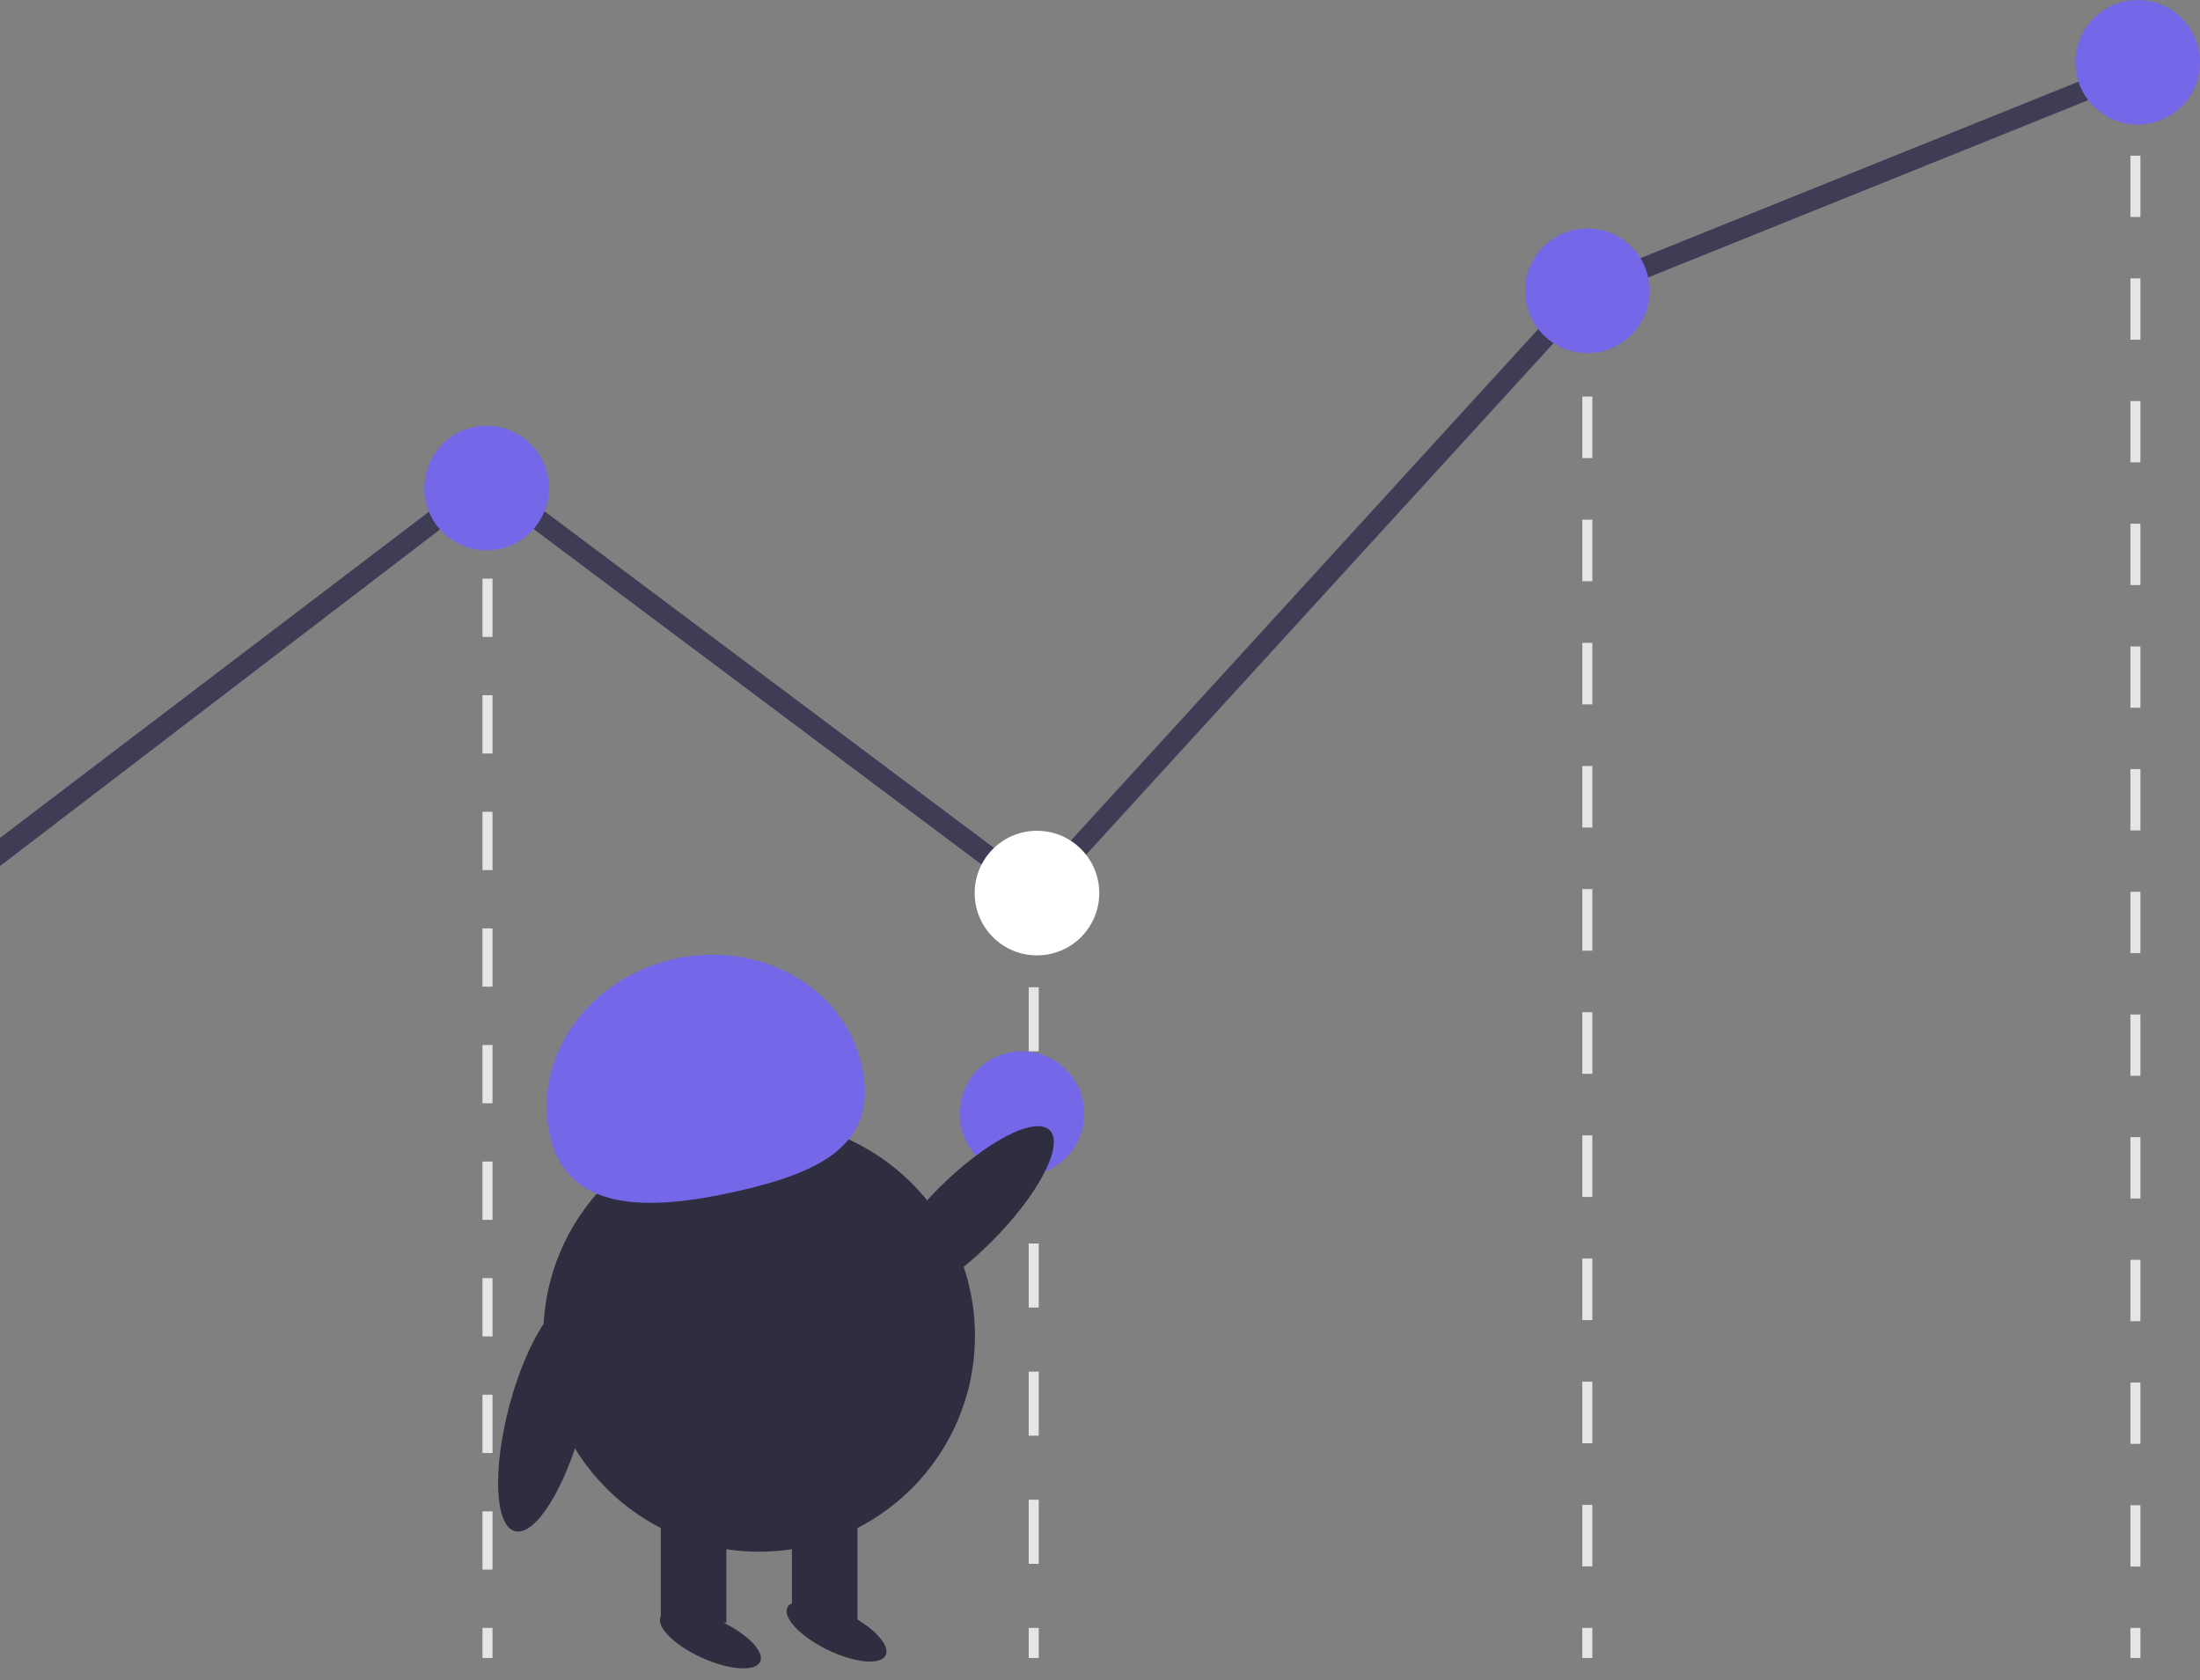<svg xmlns="http://www.w3.org/2000/svg" width="210.423" height="160.709" viewBox="0 0 210.423 160.709">
  <rect x="0" y="0" width="210.423" height="160.709" fill="#808080" stroke="none"/>
  <g id="illustration_signup" transform="translate(-139.005)">
    <rect id="Rectangle_953" data-name="Rectangle 953" width="0.959" height="2.876" transform="translate(237.399 85.416)" fill="#e5e5e5"/>
    <path id="Path_11837" data-name="Path 11837" d="M679.152,534.631h-.959V528.5h.959Zm0-12.255h-.959v-6.128h.959Zm0-12.255h-.959v-6.127h.959Zm0-12.255h-.959v-6.128h.959Zm0-12.255h-.959v-6.128h.959Z" transform="translate(-440.795 -385.063)" fill="#e5e5e5"/>
    <rect id="Rectangle_954" data-name="Rectangle 954" width="0.959" height="2.876" transform="translate(237.399 155.696)" fill="#e5e5e5"/>
    <rect id="Rectangle_955" data-name="Rectangle 955" width="0.959" height="2.876" transform="translate(290.348 29.156)" fill="#e5e5e5"/>
    <path id="Path_11838" data-name="Path 11838" d="M789.623,473.5h-.959v-5.888h.959Zm0-11.777h-.959v-5.889h.959Zm0-11.778h-.959v-5.888h.959Zm0-11.777h-.959v-5.889h.959Zm0-11.777h-.959V420.5h.959Zm0-11.778h-.959v-5.889h.959Zm0-11.777h-.959v-5.889h.959Zm0-11.778h-.959v-5.888h.959Zm0-11.778h-.959v-5.888h.959Zm0-11.777h-.959v-5.888h.959Z" transform="translate(-498.315 -323.688)" fill="#e5e5e5"/>
    <rect id="Rectangle_956" data-name="Rectangle 956" width="0.959" height="2.876" transform="translate(290.348 155.696)" fill="#e5e5e5"/>
    <rect id="Rectangle_957" data-name="Rectangle 957" width="0.959" height="2.876" transform="translate(342.771 6.149)" fill="#e5e5e5"/>
    <path id="Path_11839" data-name="Path 11839" d="M898.991,448.5h-.959v-5.867h.959Zm0-11.734h-.959V430.9h.959Zm0-11.734h-.959v-5.867h.959Zm0-11.734h-.959v-5.867h.959Zm0-11.734h-.959V395.7h.959Zm0-11.734h-.959v-5.867h.959Zm0-11.734h-.959v-5.867h.959Zm0-11.734h-.959V360.5h.959Zm0-11.734h-.959v-5.867h.959Zm0-11.734h-.959V337.03h.959Zm0-11.734h-.959V325.3h.959Zm0-11.734h-.959v-5.867h.959Z" transform="translate(-555.261 -298.671)" fill="#e5e5e5"/>
    <rect id="Rectangle_958" data-name="Rectangle 958" width="0.959" height="2.876" transform="translate(342.771 155.696)" fill="#e5e5e5"/>
    <rect id="Rectangle_959" data-name="Rectangle 959" width="0.959" height="2.876" transform="translate(185.153 46.891)" fill="#e5e5e5"/>
    <path id="Path_11840" data-name="Path 11840" d="M570.153,492.734h-.959v-5.576h.959Zm0-11.151h-.959v-5.575h.959Zm0-11.151h-.959v-5.575h.959Zm0-11.15h-.959v-5.575h.959Zm0-11.15h-.959v-5.575h.959Zm0-11.151h-.959v-5.575h.959Zm0-11.15h-.959v-5.575h.959Zm0-11.15h-.959v-5.575h.959Zm0-11.151h-.959v-5.575h.959Z" transform="translate(-384.041 -342.613)" fill="#e5e5e5"/>
    <rect id="Rectangle_960" data-name="Rectangle 960" width="0.959" height="2.876" transform="translate(185.153 155.696)" fill="#e5e5e5"/>
    <path id="Path_11842" data-name="Path 11842" d="M377.985,92.92,325.219,53.4,278.676,89v-2.69l46.543-35.39L377.733,90.25l52.185-57.108.21-.085,52.64-21.209.742,1.843L431.08,34.815Z" transform="translate(-139.671 -6.169)" fill="#3f3d56"/>
    <circle id="Ellipse_439" data-name="Ellipse 439" cx="5.959" cy="5.959" r="5.959" transform="translate(179.588 40.722)" fill="#7467e8"/>
    <circle id="Ellipse_440" data-name="Ellipse 440" cx="5.959" cy="5.959" r="5.959" transform="translate(232.228 79.457)" fill="#fff"/>
    <circle id="Ellipse_441" data-name="Ellipse 441" cx="5.959" cy="5.959" r="5.959" transform="translate(230.79 100.547)" fill="#7467e8"/>
    <circle id="Ellipse_442" data-name="Ellipse 442" cx="5.959" cy="5.959" r="5.959" transform="translate(284.869 21.851)" fill="#7467e8"/>
    <circle id="Ellipse_443" data-name="Ellipse 443" cx="5.959" cy="5.959" r="5.959" transform="translate(337.509 0)" fill="#7467e8"/>
    <circle id="Ellipse_451" data-name="Ellipse 451" cx="20.643" cy="20.643" r="20.643" transform="translate(190.971 107.121)" fill="#2f2e41"/>
    <rect id="Rectangle_963" data-name="Rectangle 963" width="6.271" height="11.236" transform="translate(202.207 143.965)" fill="#2f2e41"/>
    <rect id="Rectangle_964" data-name="Rectangle 964" width="6.271" height="11.236" transform="translate(214.749 143.965)" fill="#2f2e41"/>
    <ellipse id="Ellipse_452" data-name="Ellipse 452" cx="1.96" cy="5.226" rx="1.96" ry="5.226" transform="translate(201.385 156.402) rotate(-65.664)" fill="#2f2e41"/>
    <ellipse id="Ellipse_453" data-name="Ellipse 453" cx="1.96" cy="5.226" rx="1.96" ry="5.226" transform="translate(213.459 155.511) rotate(-64.102)" fill="#2f2e41"/>
    <path id="Path_11845" data-name="Path 11845" d="M582.29,490.253c-1.667-7.465,3.661-15.008,11.9-16.847s16.27,2.72,17.937,10.185-3.794,10.218-12.033,12.058S583.958,497.718,582.29,490.253Z" transform="translate(-390.701 -381.686)" fill="#7467e8"/>
    <ellipse id="Ellipse_454" data-name="Ellipse 454" cx="11.452" cy="3.595" rx="11.452" ry="3.595" transform="translate(220.677 121.761) rotate(-45.022)" fill="#2f2e41"/>
    <ellipse id="Ellipse_455" data-name="Ellipse 455" cx="11.452" cy="3.595" rx="11.452" ry="3.595" transform="translate(184.783 145.523) rotate(-75.136)" fill="#2f2e41"/>
  </g>
</svg>
